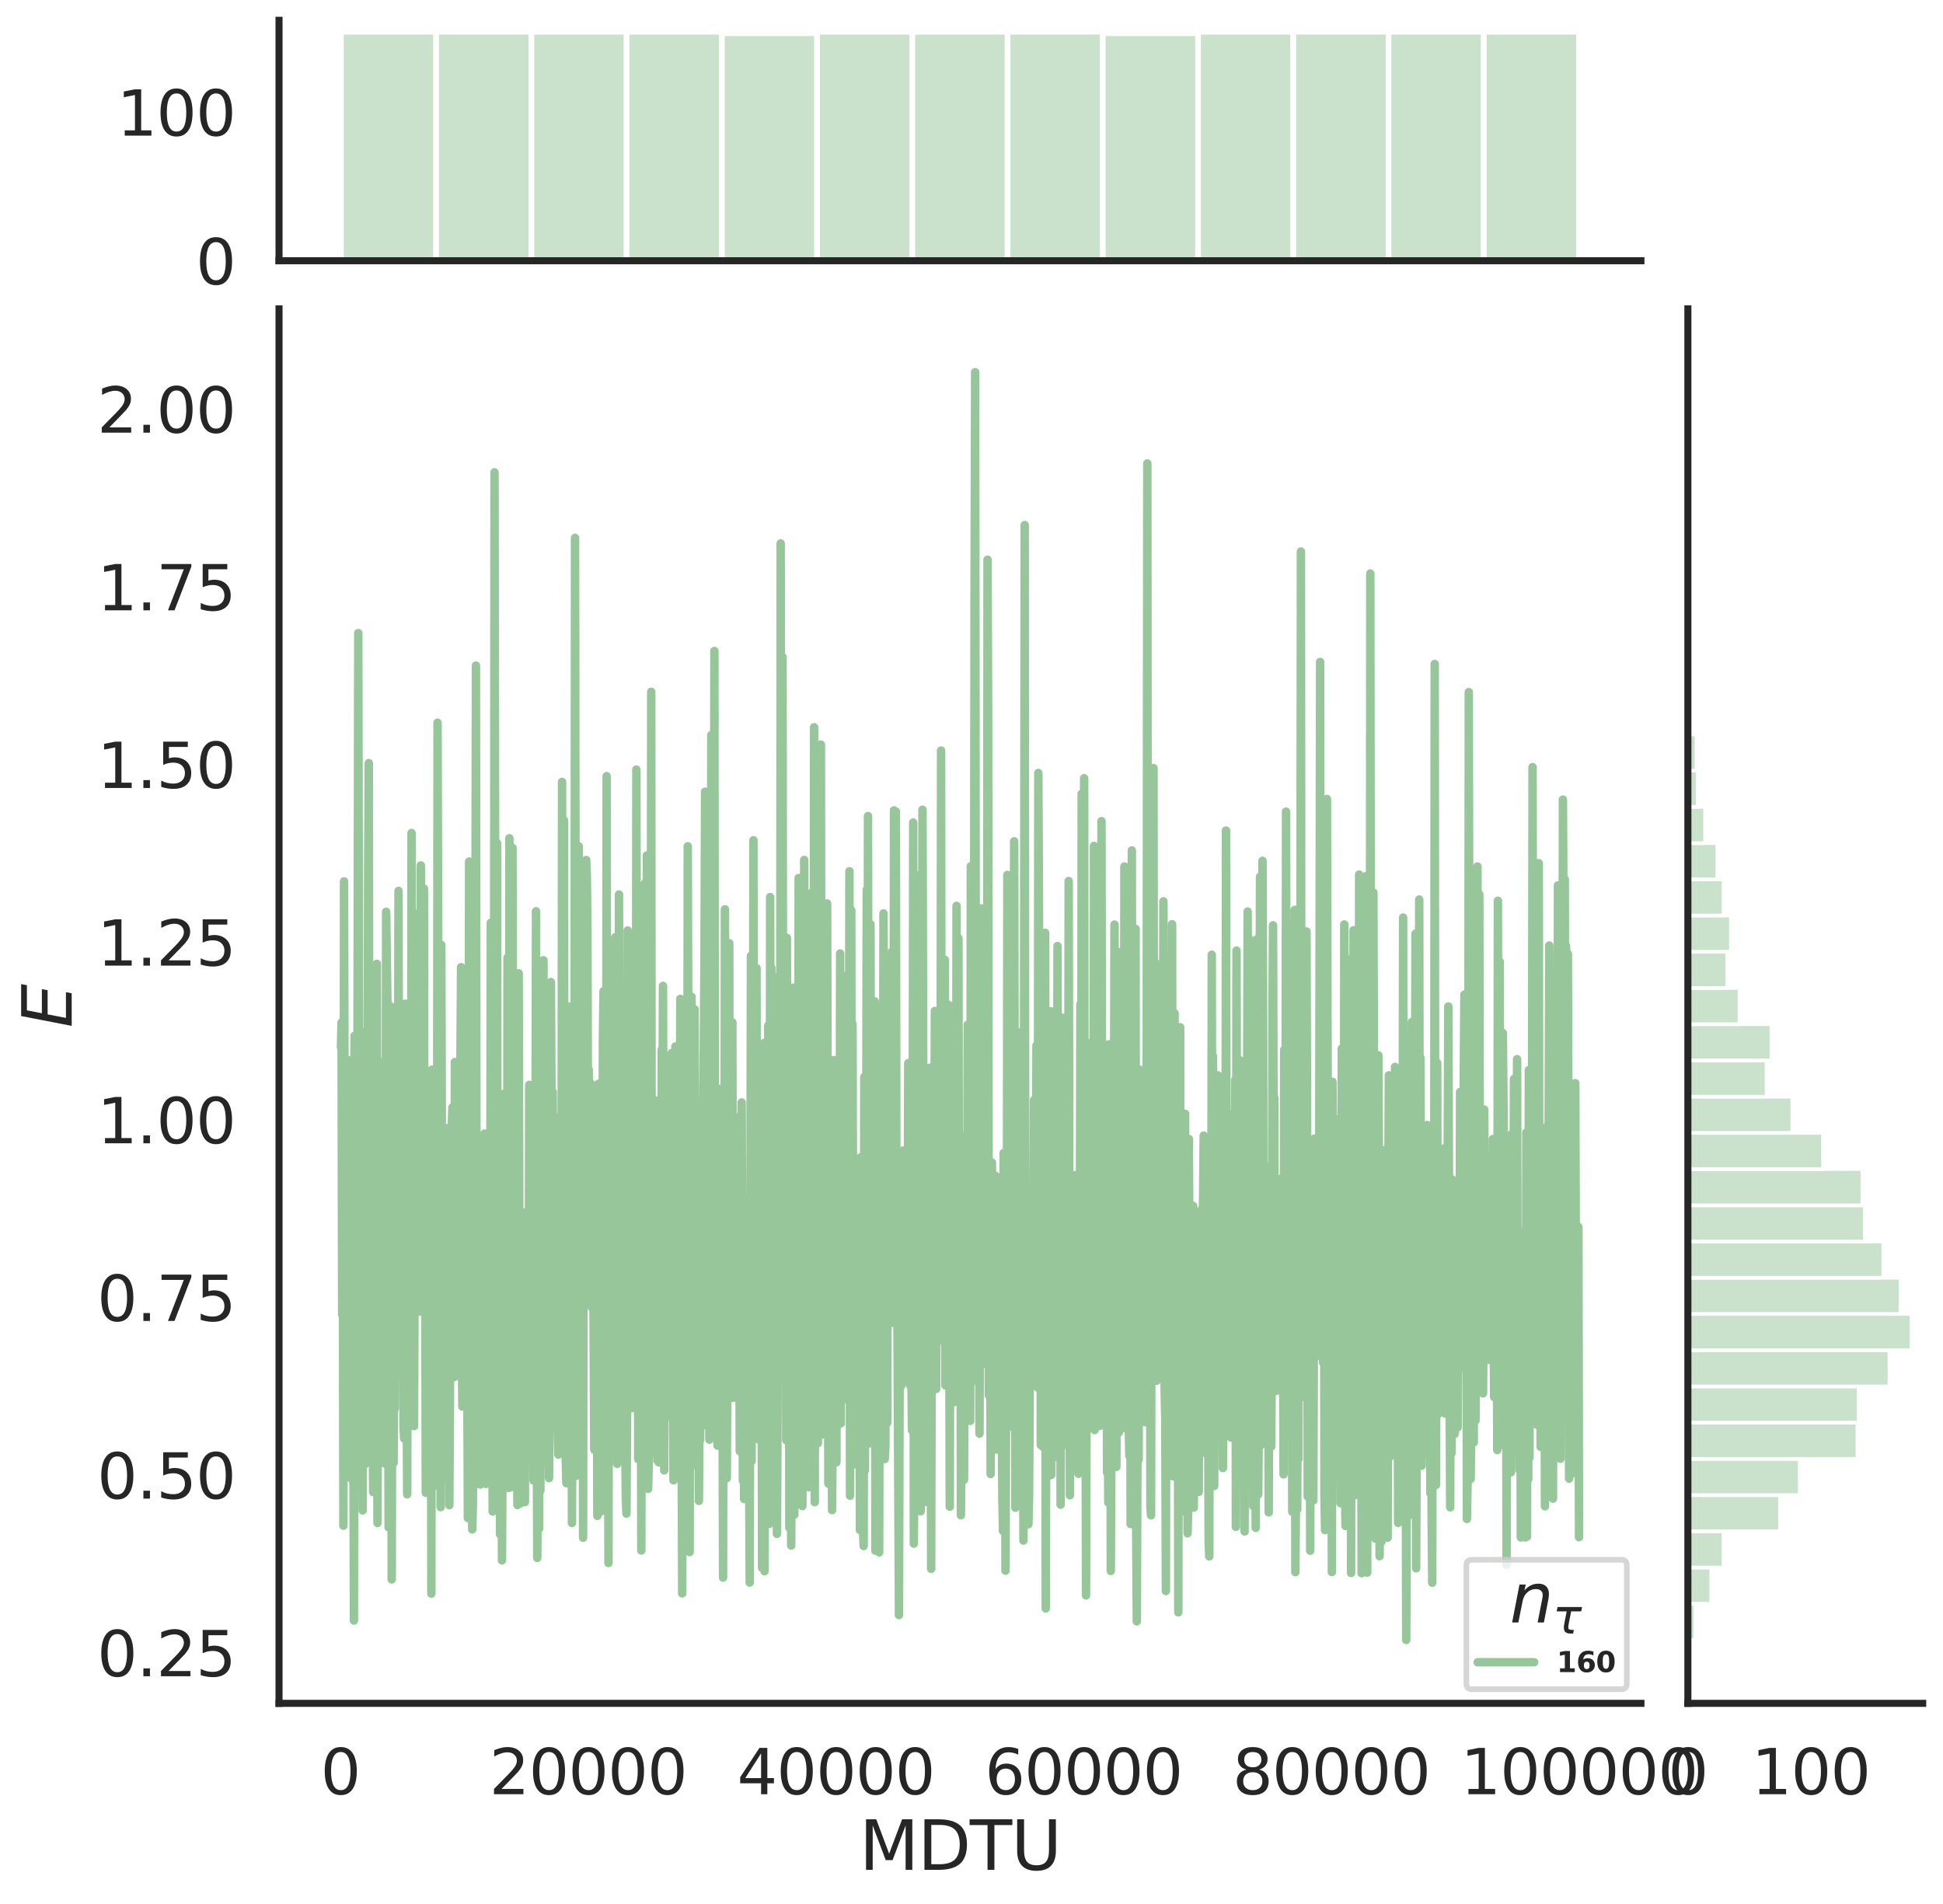 <?xml version="1.0" encoding="utf-8" standalone="no"?>
<!DOCTYPE svg PUBLIC "-//W3C//DTD SVG 1.1//EN"
  "http://www.w3.org/Graphics/SVG/1.1/DTD/svg11.dtd">
<svg height="675.079pt" version="1.1" viewBox="0 0 688.772 675.079" width="688.772pt" xmlns="http://www.w3.org/2000/svg" xmlns:xlink="http://www.w3.org/1999/xlink">
 <defs>
  <style type="text/css">*{stroke-linecap:butt;stroke-linejoin:round;}</style>
 </defs>
 <g id="figure_1">
  <g id="patch_1">
   <path d="M 0 675.079 
L 688.772 675.079 
L 688.772 0 
L 0 0 
z
" style="fill:#ffffff;"/>
  </g>
  <g id="axes_1">
   <g id="patch_2">
    <path d="M 98.912 603.86 
L 581.687 603.86 
L 581.687 109.485 
L 98.912 109.485 
z
" style="fill:none;"/>
   </g>
   <g id="matplotlib.axis_1">
    <g id="xtick_1">
     <g id="text_1">
      <!-- 0 -->
      <g style="fill:#262626;" transform="translate(113.638 636.077)scale(0.22 -0.22)">
       <defs>
        <path d="M 2034 4250 
Q 1547 4250 1301 3770 
Q 1056 3291 1056 2328 
Q 1056 1369 1301 889 
Q 1547 409 2034 409 
Q 2525 409 2770 889 
Q 3016 1369 3016 2328 
Q 3016 3291 2770 3770 
Q 2525 4250 2034 4250 
z
M 2034 4750 
Q 2819 4750 3233 4129 
Q 3647 3509 3647 2328 
Q 3647 1150 3233 529 
Q 2819 -91 2034 -91 
Q 1250 -91 836 529 
Q 422 1150 422 2328 
Q 422 3509 836 4129 
Q 1250 4750 2034 4750 
z
" id="DejaVuSans-30" transform="scale(0.016)"/>
       </defs>
       <use xlink:href="#DejaVuSans-30"/>
      </g>
     </g>
    </g>
    <g id="xtick_2">
     <g id="text_2">
      <!-- 20000 -->
      <g style="fill:#262626;" transform="translate(173.464 636.077)scale(0.22 -0.22)">
       <defs>
        <path d="M 1228 531 
L 3431 531 
L 3431 0 
L 469 0 
L 469 531 
Q 828 903 1448 1529 
Q 2069 2156 2228 2338 
Q 2531 2678 2651 2914 
Q 2772 3150 2772 3378 
Q 2772 3750 2511 3984 
Q 2250 4219 1831 4219 
Q 1534 4219 1204 4116 
Q 875 4013 500 3803 
L 500 4441 
Q 881 4594 1212 4672 
Q 1544 4750 1819 4750 
Q 2544 4750 2975 4387 
Q 3406 4025 3406 3419 
Q 3406 3131 3298 2873 
Q 3191 2616 2906 2266 
Q 2828 2175 2409 1742 
Q 1991 1309 1228 531 
z
" id="DejaVuSans-32" transform="scale(0.016)"/>
       </defs>
       <use xlink:href="#DejaVuSans-32"/>
       <use x="63.623" xlink:href="#DejaVuSans-30"/>
       <use x="127.246" xlink:href="#DejaVuSans-30"/>
       <use x="190.869" xlink:href="#DejaVuSans-30"/>
       <use x="254.492" xlink:href="#DejaVuSans-30"/>
      </g>
     </g>
    </g>
    <g id="xtick_3">
     <g id="text_3">
      <!-- 40000 -->
      <g style="fill:#262626;" transform="translate(261.285 636.077)scale(0.22 -0.22)">
       <defs>
        <path d="M 2419 4116 
L 825 1625 
L 2419 1625 
L 2419 4116 
z
M 2253 4666 
L 3047 4666 
L 3047 1625 
L 3713 1625 
L 3713 1100 
L 3047 1100 
L 3047 0 
L 2419 0 
L 2419 1100 
L 313 1100 
L 313 1709 
L 2253 4666 
z
" id="DejaVuSans-34" transform="scale(0.016)"/>
       </defs>
       <use xlink:href="#DejaVuSans-34"/>
       <use x="63.623" xlink:href="#DejaVuSans-30"/>
       <use x="127.246" xlink:href="#DejaVuSans-30"/>
       <use x="190.869" xlink:href="#DejaVuSans-30"/>
       <use x="254.492" xlink:href="#DejaVuSans-30"/>
      </g>
     </g>
    </g>
    <g id="xtick_4">
     <g id="text_4">
      <!-- 60000 -->
      <g style="fill:#262626;" transform="translate(349.107 636.077)scale(0.22 -0.22)">
       <defs>
        <path d="M 2113 2584 
Q 1688 2584 1439 2293 
Q 1191 2003 1191 1497 
Q 1191 994 1439 701 
Q 1688 409 2113 409 
Q 2538 409 2786 701 
Q 3034 994 3034 1497 
Q 3034 2003 2786 2293 
Q 2538 2584 2113 2584 
z
M 3366 4563 
L 3366 3988 
Q 3128 4100 2886 4159 
Q 2644 4219 2406 4219 
Q 1781 4219 1451 3797 
Q 1122 3375 1075 2522 
Q 1259 2794 1537 2939 
Q 1816 3084 2150 3084 
Q 2853 3084 3261 2657 
Q 3669 2231 3669 1497 
Q 3669 778 3244 343 
Q 2819 -91 2113 -91 
Q 1303 -91 875 529 
Q 447 1150 447 2328 
Q 447 3434 972 4092 
Q 1497 4750 2381 4750 
Q 2619 4750 2861 4703 
Q 3103 4656 3366 4563 
z
" id="DejaVuSans-36" transform="scale(0.016)"/>
       </defs>
       <use xlink:href="#DejaVuSans-36"/>
       <use x="63.623" xlink:href="#DejaVuSans-30"/>
       <use x="127.246" xlink:href="#DejaVuSans-30"/>
       <use x="190.869" xlink:href="#DejaVuSans-30"/>
       <use x="254.492" xlink:href="#DejaVuSans-30"/>
      </g>
     </g>
    </g>
    <g id="xtick_5">
     <g id="text_5">
      <!-- 80000 -->
      <g style="fill:#262626;" transform="translate(436.928 636.077)scale(0.22 -0.22)">
       <defs>
        <path d="M 2034 2216 
Q 1584 2216 1326 1975 
Q 1069 1734 1069 1313 
Q 1069 891 1326 650 
Q 1584 409 2034 409 
Q 2484 409 2743 651 
Q 3003 894 3003 1313 
Q 3003 1734 2745 1975 
Q 2488 2216 2034 2216 
z
M 1403 2484 
Q 997 2584 770 2862 
Q 544 3141 544 3541 
Q 544 4100 942 4425 
Q 1341 4750 2034 4750 
Q 2731 4750 3128 4425 
Q 3525 4100 3525 3541 
Q 3525 3141 3298 2862 
Q 3072 2584 2669 2484 
Q 3125 2378 3379 2068 
Q 3634 1759 3634 1313 
Q 3634 634 3220 271 
Q 2806 -91 2034 -91 
Q 1263 -91 848 271 
Q 434 634 434 1313 
Q 434 1759 690 2068 
Q 947 2378 1403 2484 
z
M 1172 3481 
Q 1172 3119 1398 2916 
Q 1625 2713 2034 2713 
Q 2441 2713 2670 2916 
Q 2900 3119 2900 3481 
Q 2900 3844 2670 4047 
Q 2441 4250 2034 4250 
Q 1625 4250 1398 4047 
Q 1172 3844 1172 3481 
z
" id="DejaVuSans-38" transform="scale(0.016)"/>
       </defs>
       <use xlink:href="#DejaVuSans-38"/>
       <use x="63.623" xlink:href="#DejaVuSans-30"/>
       <use x="127.246" xlink:href="#DejaVuSans-30"/>
       <use x="190.869" xlink:href="#DejaVuSans-30"/>
       <use x="254.492" xlink:href="#DejaVuSans-30"/>
      </g>
     </g>
    </g>
    <g id="xtick_6">
     <g id="text_6">
      <!-- 100000 -->
      <g style="fill:#262626;" transform="translate(517.75 636.077)scale(0.22 -0.22)">
       <defs>
        <path d="M 794 531 
L 1825 531 
L 1825 4091 
L 703 3866 
L 703 4441 
L 1819 4666 
L 2450 4666 
L 2450 531 
L 3481 531 
L 3481 0 
L 794 0 
L 794 531 
z
" id="DejaVuSans-31" transform="scale(0.016)"/>
       </defs>
       <use xlink:href="#DejaVuSans-31"/>
       <use x="63.623" xlink:href="#DejaVuSans-30"/>
       <use x="127.246" xlink:href="#DejaVuSans-30"/>
       <use x="190.869" xlink:href="#DejaVuSans-30"/>
       <use x="254.492" xlink:href="#DejaVuSans-30"/>
       <use x="318.115" xlink:href="#DejaVuSans-30"/>
      </g>
     </g>
    </g>
    <g id="text_7">
     <!-- MDTU -->
     <g style="fill:#262626;" transform="translate(304.594 662.888)scale(0.24 -0.24)">
      <defs>
       <path d="M 628 4666 
L 1569 4666 
L 2759 1491 
L 3956 4666 
L 4897 4666 
L 4897 0 
L 4281 0 
L 4281 4097 
L 3078 897 
L 2444 897 
L 1241 4097 
L 1241 0 
L 628 0 
L 628 4666 
z
" id="DejaVuSans-4d" transform="scale(0.016)"/>
       <path d="M 1259 4147 
L 1259 519 
L 2022 519 
Q 2988 519 3436 956 
Q 3884 1394 3884 2338 
Q 3884 3275 3436 3711 
Q 2988 4147 2022 4147 
L 1259 4147 
z
M 628 4666 
L 1925 4666 
Q 3281 4666 3915 4102 
Q 4550 3538 4550 2338 
Q 4550 1131 3912 565 
Q 3275 0 1925 0 
L 628 0 
L 628 4666 
z
" id="DejaVuSans-44" transform="scale(0.016)"/>
       <path d="M -19 4666 
L 3928 4666 
L 3928 4134 
L 2272 4134 
L 2272 0 
L 1638 0 
L 1638 4134 
L -19 4134 
L -19 4666 
z
" id="DejaVuSans-54" transform="scale(0.016)"/>
       <path d="M 556 4666 
L 1191 4666 
L 1191 1831 
Q 1191 1081 1462 751 
Q 1734 422 2344 422 
Q 2950 422 3222 751 
Q 3494 1081 3494 1831 
L 3494 4666 
L 4128 4666 
L 4128 1753 
Q 4128 841 3676 375 
Q 3225 -91 2344 -91 
Q 1459 -91 1007 375 
Q 556 841 556 1753 
L 556 4666 
z
" id="DejaVuSans-55" transform="scale(0.016)"/>
      </defs>
      <use xlink:href="#DejaVuSans-4d"/>
      <use x="86.279" xlink:href="#DejaVuSans-44"/>
      <use x="163.281" xlink:href="#DejaVuSans-54"/>
      <use x="224.365" xlink:href="#DejaVuSans-55"/>
     </g>
    </g>
   </g>
   <g id="matplotlib.axis_2">
    <g id="ytick_1">
     <g id="text_8">
      <!-- 0.25 -->
      <g style="fill:#262626;" transform="translate(34.428 594.26)scale(0.22 -0.22)">
       <defs>
        <path d="M 684 794 
L 1344 794 
L 1344 0 
L 684 0 
L 684 794 
z
" id="DejaVuSans-2e" transform="scale(0.016)"/>
        <path d="M 691 4666 
L 3169 4666 
L 3169 4134 
L 1269 4134 
L 1269 2991 
Q 1406 3038 1543 3061 
Q 1681 3084 1819 3084 
Q 2600 3084 3056 2656 
Q 3513 2228 3513 1497 
Q 3513 744 3044 326 
Q 2575 -91 1722 -91 
Q 1428 -91 1123 -41 
Q 819 9 494 109 
L 494 744 
Q 775 591 1075 516 
Q 1375 441 1709 441 
Q 2250 441 2565 725 
Q 2881 1009 2881 1497 
Q 2881 1984 2565 2268 
Q 2250 2553 1709 2553 
Q 1456 2553 1204 2497 
Q 953 2441 691 2322 
L 691 4666 
z
" id="DejaVuSans-35" transform="scale(0.016)"/>
       </defs>
       <use xlink:href="#DejaVuSans-30"/>
       <use x="63.623" xlink:href="#DejaVuSans-2e"/>
       <use x="95.41" xlink:href="#DejaVuSans-32"/>
       <use x="159.033" xlink:href="#DejaVuSans-35"/>
      </g>
     </g>
    </g>
    <g id="ytick_2">
     <g id="text_9">
      <!-- 0.50 -->
      <g style="fill:#262626;" transform="translate(34.428 531.278)scale(0.22 -0.22)">
       <use xlink:href="#DejaVuSans-30"/>
       <use x="63.623" xlink:href="#DejaVuSans-2e"/>
       <use x="95.41" xlink:href="#DejaVuSans-35"/>
       <use x="159.033" xlink:href="#DejaVuSans-30"/>
      </g>
     </g>
    </g>
    <g id="ytick_3">
     <g id="text_10">
      <!-- 0.75 -->
      <g style="fill:#262626;" transform="translate(34.428 468.297)scale(0.22 -0.22)">
       <defs>
        <path d="M 525 4666 
L 3525 4666 
L 3525 4397 
L 1831 0 
L 1172 0 
L 2766 4134 
L 525 4134 
L 525 4666 
z
" id="DejaVuSans-37" transform="scale(0.016)"/>
       </defs>
       <use xlink:href="#DejaVuSans-30"/>
       <use x="63.623" xlink:href="#DejaVuSans-2e"/>
       <use x="95.41" xlink:href="#DejaVuSans-37"/>
       <use x="159.033" xlink:href="#DejaVuSans-35"/>
      </g>
     </g>
    </g>
    <g id="ytick_4">
     <g id="text_11">
      <!-- 1.00 -->
      <g style="fill:#262626;" transform="translate(34.428 405.315)scale(0.22 -0.22)">
       <use xlink:href="#DejaVuSans-31"/>
       <use x="63.623" xlink:href="#DejaVuSans-2e"/>
       <use x="95.41" xlink:href="#DejaVuSans-30"/>
       <use x="159.033" xlink:href="#DejaVuSans-30"/>
      </g>
     </g>
    </g>
    <g id="ytick_5">
     <g id="text_12">
      <!-- 1.25 -->
      <g style="fill:#262626;" transform="translate(34.428 342.333)scale(0.22 -0.22)">
       <use xlink:href="#DejaVuSans-31"/>
       <use x="63.623" xlink:href="#DejaVuSans-2e"/>
       <use x="95.41" xlink:href="#DejaVuSans-32"/>
       <use x="159.033" xlink:href="#DejaVuSans-35"/>
      </g>
     </g>
    </g>
    <g id="ytick_6">
     <g id="text_13">
      <!-- 1.50 -->
      <g style="fill:#262626;" transform="translate(34.428 279.351)scale(0.22 -0.22)">
       <use xlink:href="#DejaVuSans-31"/>
       <use x="63.623" xlink:href="#DejaVuSans-2e"/>
       <use x="95.41" xlink:href="#DejaVuSans-35"/>
       <use x="159.033" xlink:href="#DejaVuSans-30"/>
      </g>
     </g>
    </g>
    <g id="ytick_7">
     <g id="text_14">
      <!-- 1.75 -->
      <g style="fill:#262626;" transform="translate(34.428 216.37)scale(0.22 -0.22)">
       <use xlink:href="#DejaVuSans-31"/>
       <use x="63.623" xlink:href="#DejaVuSans-2e"/>
       <use x="95.41" xlink:href="#DejaVuSans-37"/>
       <use x="159.033" xlink:href="#DejaVuSans-35"/>
      </g>
     </g>
    </g>
    <g id="ytick_8">
     <g id="text_15">
      <!-- 2.00 -->
      <g style="fill:#262626;" transform="translate(34.428 153.388)scale(0.22 -0.22)">
       <use xlink:href="#DejaVuSans-32"/>
       <use x="63.623" xlink:href="#DejaVuSans-2e"/>
       <use x="95.41" xlink:href="#DejaVuSans-30"/>
       <use x="159.033" xlink:href="#DejaVuSans-30"/>
      </g>
     </g>
    </g>
    <g id="text_16">
     <!-- $E$ -->
     <g style="fill:#262626;" transform="translate(25.436 364.352)rotate(-90)scale(0.24 -0.24)">
      <defs>
       <path d="M 1081 4666 
L 4031 4666 
L 3928 4134 
L 1606 4134 
L 1338 2753 
L 3566 2753 
L 3463 2222 
L 1234 2222 
L 909 531 
L 3284 531 
L 3181 0 
L 172 0 
L 1081 4666 
z
" id="DejaVuSans-Oblique-45" transform="scale(0.016)"/>
      </defs>
      <use transform="translate(0 0.094)" xlink:href="#DejaVuSans-Oblique-45"/>
     </g>
    </g>
   </g>
   <g id="line2d_1">
    <path clip-path="url(#pc6c5429fa5)" d="M 120.856 371.203 
L 121.076 362.498 
L 121.295 466.076 
L 121.515 425.994 
L 121.734 540.889 
L 121.954 312.457 
L 122.393 509.463 
L 122.613 456.139 
L 122.832 487.045 
L 123.052 451.198 
L 123.271 439.633 
L 123.491 450.793 
L 123.71 375.896 
L 123.93 497.786 
L 124.369 377.668 
L 124.589 524.272 
L 124.808 415.79 
L 125.028 424.832 
L 125.467 574.506 
L 125.686 367.236 
L 126.125 466.78 
L 126.345 384.952 
L 126.565 455.232 
L 127.004 224.431 
L 127.443 463.726 
L 127.662 385.591 
L 128.101 465.014 
L 128.321 402.928 
L 128.541 535.455 
L 129.199 365.771 
L 129.419 519.089 
L 129.638 426.608 
L 129.858 514.411 
L 130.077 403.466 
L 130.297 392.884 
L 130.517 308.182 
L 130.736 270.537 
L 130.956 434.875 
L 131.175 482.918 
L 131.395 472.541 
L 131.614 367.938 
L 131.834 469.201 
L 132.053 485.542 
L 132.273 528.945 
L 132.712 351.104 
L 132.932 453.687 
L 133.151 495.754 
L 133.371 453.512 
L 133.59 341.708 
L 133.81 539.905 
L 134.029 466.192 
L 134.249 514.372 
L 134.469 514.988 
L 134.688 432.592 
L 135.127 488.305 
L 135.347 508.654 
L 135.566 418.136 
L 135.786 383.641 
L 136.005 408.299 
L 136.225 376.205 
L 136.444 518.892 
L 136.664 468.844 
L 136.884 323.228 
L 137.323 354.249 
L 137.762 541.46 
L 137.981 368.315 
L 138.201 471.44 
L 138.42 356.681 
L 138.86 559.923 
L 139.079 454.208 
L 139.299 466.172 
L 139.518 518.551 
L 139.738 482.973 
L 139.957 499.36 
L 140.396 368.555 
L 140.616 442.48 
L 140.836 376.062 
L 141.055 421.621 
L 141.275 315.845 
L 141.494 463.343 
L 141.714 420.066 
L 141.933 471.305 
L 142.153 418.487 
L 142.372 453.288 
L 142.592 419.052 
L 142.812 360.752 
L 143.031 505.028 
L 143.251 509.964 
L 143.47 483.655 
L 143.69 355.831 
L 143.909 473.047 
L 144.129 491.491 
L 144.348 529.757 
L 144.568 415.467 
L 144.788 428.247 
L 145.007 495.319 
L 145.227 408.804 
L 145.446 409.596 
L 145.666 473.915 
L 145.885 295.314 
L 146.105 482.084 
L 146.324 323.375 
L 146.544 494.059 
L 146.763 505.583 
L 146.983 447.435 
L 147.203 457.19 
L 147.642 334.328 
L 147.861 406.986 
L 148.081 395.145 
L 148.3 442.59 
L 148.739 464.925 
L 149.179 306.813 
L 149.618 443.147 
L 149.837 327.384 
L 150.057 393.181 
L 150.276 314.999 
L 150.496 449.296 
L 150.715 436.887 
L 150.935 529.199 
L 151.374 434.035 
L 151.813 519.56 
L 152.033 415.806 
L 152.252 391.454 
L 152.472 442.887 
L 152.691 397.968 
L 152.911 564.961 
L 153.131 379.236 
L 153.35 481.2 
L 153.57 467.486 
L 153.789 526.849 
L 154.009 429.092 
L 154.228 479.748 
L 154.448 494.4 
L 154.667 396.155 
L 154.887 492.97 
L 155.107 256.202 
L 155.326 330.476 
L 155.546 474.965 
L 155.985 363.437 
L 156.204 534.303 
L 156.424 334.959 
L 156.863 483.364 
L 157.082 422.876 
L 157.302 420.957 
L 157.522 507.377 
L 157.741 457.796 
L 157.961 523.785 
L 158.18 459.174 
L 158.619 399.94 
L 158.839 475.032 
L 159.058 432.309 
L 159.278 533.595 
L 159.498 496.235 
L 159.717 413.116 
L 159.937 442.781 
L 160.156 399.414 
L 160.376 392.583 
L 160.595 430.17 
L 160.815 421.767 
L 161.034 488.19 
L 161.254 376.505 
L 161.693 475.225 
L 161.913 423.075 
L 162.132 485.686 
L 162.352 402.772 
L 162.571 380.1 
L 163.01 485.083 
L 163.23 375.146 
L 163.45 342.887 
L 163.669 472.348 
L 163.889 498.638 
L 164.108 369.602 
L 164.328 475.862 
L 164.547 487.045 
L 164.767 479.441 
L 164.986 485.688 
L 165.206 393.188 
L 165.426 491.099 
L 165.645 486.308 
L 165.865 538.145 
L 166.304 305.423 
L 166.743 473.62 
L 166.962 450.569 
L 167.182 407.132 
L 167.401 542.208 
L 167.621 533.713 
L 167.841 463.372 
L 168.06 507.648 
L 168.28 479.604 
L 168.719 235.963 
L 168.938 466.839 
L 169.158 429.743 
L 169.377 461.516 
L 169.597 474.098 
L 169.817 502.142 
L 170.036 467.653 
L 170.256 526.286 
L 170.475 428.508 
L 170.695 447.46 
L 170.914 454.675 
L 171.134 426.543 
L 171.353 486.079 
L 171.573 456.293 
L 171.793 401.855 
L 172.012 513.361 
L 172.232 526.074 
L 172.451 452.382 
L 172.671 502.836 
L 172.89 442.276 
L 173.11 447.22 
L 173.329 497.851 
L 173.549 457.726 
L 173.769 452.522 
L 173.988 327.128 
L 174.208 425.245 
L 174.427 459.339 
L 174.647 535.84 
L 174.866 485.672 
L 175.086 468.479 
L 175.305 167.457 
L 175.745 463.796 
L 175.964 465.079 
L 176.184 298.868 
L 176.403 480.966 
L 176.623 432.091 
L 176.842 517.902 
L 177.062 504.085 
L 177.281 543.953 
L 177.501 528.921 
L 177.72 420.784 
L 177.94 553.16 
L 178.379 473.447 
L 178.599 387.762 
L 178.818 509.572 
L 179.038 434.155 
L 179.696 509.364 
L 179.916 339.486 
L 180.136 510.021 
L 180.355 527.52 
L 180.575 297.188 
L 180.794 362.664 
L 181.014 344.735 
L 181.233 527.149 
L 181.453 467.448 
L 181.672 300.587 
L 181.892 407.123 
L 182.112 400.581 
L 182.331 444.929 
L 182.551 419.116 
L 182.77 527.342 
L 182.99 467.467 
L 183.429 533.566 
L 183.868 345.035 
L 184.088 434.082 
L 184.307 447.368 
L 184.527 532.941 
L 184.746 438.009 
L 184.966 465.512 
L 185.185 466.678 
L 185.624 525.435 
L 185.844 451.17 
L 186.063 532.515 
L 186.283 429.795 
L 186.503 449.315 
L 186.722 429.995 
L 186.942 429.603 
L 187.161 503.838 
L 187.381 495.735 
L 187.6 384.605 
L 187.82 435.606 
L 188.039 516.146 
L 188.259 407.382 
L 188.479 472.289 
L 188.698 447.196 
L 189.137 524.871 
L 189.357 390.417 
L 189.796 420.132 
L 190.015 323.07 
L 190.235 497.696 
L 190.455 552.308 
L 190.894 481.37 
L 191.113 541.886 
L 191.333 477.381 
L 191.552 528.423 
L 191.772 394.572 
L 191.991 507.784 
L 192.211 481.448 
L 192.431 480.201 
L 192.65 340.418 
L 192.87 493.944 
L 193.309 355.788 
L 193.528 473.856 
L 193.748 468.85 
L 193.967 474.761 
L 194.187 518.689 
L 194.407 494.265 
L 194.626 524.02 
L 194.846 501.139 
L 195.285 348.152 
L 195.504 390.331 
L 195.724 482.011 
L 195.943 387.103 
L 196.163 456.25 
L 196.382 445.736 
L 196.602 414.642 
L 196.822 412.981 
L 197.041 396.054 
L 197.261 476.31 
L 197.48 439.38 
L 197.7 500.056 
L 197.919 515.649 
L 198.139 457.137 
L 198.358 492.768 
L 198.798 441.726 
L 199.017 478.7 
L 199.237 277.205 
L 199.456 438.313 
L 199.895 290.748 
L 200.115 440.975 
L 200.334 448.414 
L 200.554 517.16 
L 200.774 525.816 
L 200.993 407.856 
L 201.213 465.477 
L 201.432 356.844 
L 201.652 445.514 
L 201.871 371.77 
L 202.091 374.919 
L 202.31 519.404 
L 202.53 421.326 
L 202.75 539.917 
L 203.189 394.303 
L 203.628 423.885 
L 203.847 190.676 
L 204.286 523.21 
L 204.726 487.696 
L 205.165 300.023 
L 205.384 466.814 
L 205.604 515.993 
L 205.823 501.61 
L 206.043 460.325 
L 206.262 352.52 
L 206.482 369.202 
L 206.701 545.145 
L 206.921 364.805 
L 207.141 400.255 
L 207.36 455.805 
L 207.58 332.699 
L 207.799 304.895 
L 208.019 310.172 
L 208.238 330.379 
L 208.458 413.4 
L 208.677 379.135 
L 209.117 418.973 
L 209.336 383.954 
L 209.775 463.499 
L 210.214 428 
L 210.653 513.931 
L 211.093 415.375 
L 211.312 504.781 
L 211.532 428.908 
L 211.751 537.389 
L 212.19 384.201 
L 212.41 535.391 
L 212.629 475.593 
L 212.849 523.528 
L 213.069 535.799 
L 213.288 433.816 
L 213.508 449.565 
L 213.727 367.648 
L 213.947 351.388 
L 214.166 374.761 
L 214.386 474.189 
L 214.605 492.504 
L 214.825 465.697 
L 215.045 275.151 
L 215.264 469.263 
L 215.484 481.189 
L 215.703 554.108 
L 215.923 400.715 
L 216.142 474.94 
L 216.362 470.109 
L 216.581 488.958 
L 216.801 430.243 
L 217.02 464.881 
L 217.24 472.389 
L 217.46 455.899 
L 217.679 372.066 
L 217.899 411.527 
L 218.118 332.286 
L 218.557 411.024 
L 218.777 518.952 
L 218.996 369.541 
L 219.216 398.18 
L 219.436 317.099 
L 219.655 495.769 
L 219.875 461.671 
L 220.314 515.126 
L 220.533 476.637 
L 220.753 482.254 
L 220.972 504.978 
L 221.192 452.017 
L 221.412 425.927 
L 221.631 510.774 
L 221.851 530.947 
L 222.07 536.599 
L 222.29 501.238 
L 222.509 329.864 
L 222.729 486.594 
L 223.168 462.143 
L 223.388 466.406 
L 223.607 421.615 
L 223.827 404.756 
L 224.046 499.203 
L 224.266 443.871 
L 224.485 480.926 
L 224.705 413.874 
L 224.924 461.517 
L 225.144 454.996 
L 225.364 470.498 
L 225.583 272.824 
L 225.803 394.559 
L 226.022 372.98 
L 226.242 517.273 
L 226.461 358.64 
L 226.681 509.684 
L 226.9 406.653 
L 227.12 447.267 
L 227.339 549.663 
L 227.559 439.493 
L 227.779 473.581 
L 227.998 465.675 
L 228.218 483.238 
L 228.437 464.808 
L 228.657 313.11 
L 228.876 523.276 
L 229.315 303.254 
L 229.755 527.815 
L 229.974 518.951 
L 230.194 443.502 
L 230.633 452.049 
L 230.852 245.238 
L 231.072 515.062 
L 231.291 439.697 
L 231.511 407.65 
L 231.731 459.044 
L 231.95 419.311 
L 232.17 483.305 
L 232.389 390.165 
L 232.609 512.181 
L 232.828 407.475 
L 233.048 517.718 
L 233.267 419.958 
L 233.487 518.378 
L 233.926 415.204 
L 234.146 504.572 
L 234.365 454.634 
L 234.585 372.078 
L 234.804 401.974 
L 235.024 349.507 
L 235.463 521.268 
L 235.683 456.453 
L 235.902 429.626 
L 236.122 496.742 
L 236.341 459.909 
L 236.561 490.524 
L 236.78 392.876 
L 237 502.049 
L 237.219 464.813 
L 237.439 471.117 
L 237.658 437.679 
L 237.878 458.11 
L 238.098 373.325 
L 238.537 475.804 
L 238.756 524.796 
L 238.976 513.068 
L 239.195 513.305 
L 239.415 370.981 
L 239.634 475.035 
L 239.854 423.771 
L 240.074 512.808 
L 240.513 429.377 
L 240.732 430.446 
L 240.952 418.519 
L 241.171 354.12 
L 241.391 507.775 
L 241.61 502.549 
L 241.83 564.869 
L 242.05 457.243 
L 242.269 448.344 
L 242.489 431.941 
L 242.708 539.617 
L 242.928 384.375 
L 243.367 408.977 
L 243.586 452.603 
L 243.806 300.034 
L 244.026 375.842 
L 244.245 381.998 
L 244.465 550.228 
L 244.684 430.069 
L 244.904 458.161 
L 245.123 353.369 
L 245.343 488.599 
L 245.562 372.761 
L 245.782 405.918 
L 246.002 477.203 
L 246.221 357.818 
L 246.441 415.189 
L 246.66 419.023 
L 246.88 478.849 
L 247.099 456.556 
L 247.319 519.995 
L 247.538 492.676 
L 247.758 532.095 
L 247.977 498.062 
L 248.197 510.509 
L 248.417 396.868 
L 248.636 430.443 
L 248.856 505.569 
L 249.075 426.337 
L 249.734 340.029 
L 249.953 280.677 
L 250.173 415.902 
L 250.393 463.298 
L 250.612 367.552 
L 250.832 469.041 
L 251.051 386.448 
L 251.271 493.601 
L 251.49 510.366 
L 251.71 352.305 
L 251.929 441.674 
L 252.149 260.577 
L 252.369 447.332 
L 252.588 433.304 
L 252.808 442.901 
L 253.027 361.815 
L 253.247 230.787 
L 253.466 508.946 
L 253.686 485.392 
L 253.905 476.539 
L 254.125 396.85 
L 254.345 512.493 
L 254.564 385.882 
L 254.784 450.937 
L 255.003 472.39 
L 255.223 505.137 
L 255.442 425.816 
L 255.662 502.95 
L 255.881 406.667 
L 256.321 559.267 
L 256.54 417.618 
L 256.76 513.997 
L 256.979 322.367 
L 257.199 456.652 
L 257.418 441.148 
L 257.638 524.03 
L 258.077 424.035 
L 258.296 441.231 
L 258.516 334.397 
L 258.736 489.235 
L 259.175 467.889 
L 259.614 362.434 
L 259.833 495.549 
L 260.053 395.53 
L 260.272 493.464 
L 260.492 399.041 
L 260.712 461.55 
L 260.931 488.91 
L 261.151 459.794 
L 261.37 415.399 
L 261.59 481.775 
L 261.809 444.594 
L 262.029 463.252 
L 262.248 514.49 
L 262.468 417.184 
L 262.688 446.875 
L 262.907 390.825 
L 263.346 524.913 
L 263.566 425.541 
L 263.785 531.422 
L 264.005 461.29 
L 264.224 434.161 
L 264.444 510.111 
L 264.664 449.541 
L 264.883 478.301 
L 265.103 446.597 
L 265.322 500.146 
L 265.542 512.766 
L 265.761 561.055 
L 266.2 338.888 
L 266.42 518.002 
L 266.64 465.194 
L 266.859 451.815 
L 267.079 297.888 
L 267.298 440.649 
L 267.518 370.213 
L 267.737 476.027 
L 267.957 485.866 
L 268.176 343.228 
L 268.396 507.513 
L 268.615 414.121 
L 268.835 510.251 
L 269.274 379.253 
L 269.494 415.443 
L 269.713 482.817 
L 269.933 460.574 
L 270.152 555.822 
L 270.372 437.29 
L 270.591 519.095 
L 270.811 369.79 
L 271.031 557.025 
L 271.25 417.764 
L 271.47 403.263 
L 271.689 494.219 
L 271.909 514.465 
L 272.128 399.996 
L 272.348 363.548 
L 272.787 540.202 
L 273.007 318.052 
L 273.226 447.691 
L 273.446 343.163 
L 273.665 477.74 
L 273.885 383.843 
L 274.104 519.455 
L 274.324 397.393 
L 274.763 485.521 
L 274.983 415.199 
L 275.422 543.772 
L 275.641 497.898 
L 275.861 378.932 
L 276.08 419.5 
L 276.3 345.78 
L 276.519 488.271 
L 276.739 192.641 
L 276.959 390.479 
L 277.178 423.548 
L 277.398 232.9 
L 277.617 413.104 
L 277.837 478.363 
L 278.276 427.354 
L 278.495 408.449 
L 278.715 510.596 
L 278.934 332.476 
L 279.154 466.895 
L 279.593 353.169 
L 279.813 541.621 
L 280.032 417.632 
L 280.471 547.92 
L 280.691 490.175 
L 281.13 350.161 
L 281.569 537.017 
L 281.789 419.059 
L 282.008 420.284 
L 282.228 472.455 
L 282.447 397.009 
L 282.667 479.569 
L 282.886 502.754 
L 283.106 311.287 
L 283.326 335.632 
L 283.545 474.144 
L 283.765 343.838 
L 283.984 432.527 
L 284.204 451.476 
L 284.423 533.941 
L 284.643 484.536 
L 284.862 487.577 
L 285.082 304.861 
L 285.302 366.723 
L 285.521 484.733 
L 285.741 453.637 
L 286.18 498.841 
L 286.399 489.93 
L 286.619 527.217 
L 286.838 389.893 
L 287.058 361.694 
L 287.278 503.25 
L 287.497 515.98 
L 287.717 316.515 
L 287.936 444.762 
L 288.156 419.236 
L 288.375 454.298 
L 288.595 257.826 
L 288.814 532.543 
L 289.034 379.828 
L 289.473 478.392 
L 289.693 392.002 
L 289.912 511.646 
L 290.132 435.79 
L 290.351 462.619 
L 290.79 403.191 
L 291.01 263.984 
L 291.229 459.717 
L 291.449 508.552 
L 291.669 448.715 
L 291.888 464.368 
L 292.108 385.705 
L 292.327 488.329 
L 292.766 433.24 
L 292.986 463.952 
L 293.205 320.282 
L 293.645 525.965 
L 293.864 455.375 
L 294.084 448.32 
L 294.303 508.413 
L 294.523 510.614 
L 294.742 494.215 
L 294.962 535.359 
L 295.401 474.239 
L 295.621 375.821 
L 295.84 448.83 
L 296.279 402.022 
L 296.499 518.376 
L 296.718 432.699 
L 297.157 472.354 
L 297.597 489.019 
L 297.816 338.018 
L 298.036 504.608 
L 298.255 415.908 
L 298.475 484.721 
L 298.914 345.932 
L 299.133 496.092 
L 299.353 384.635 
L 299.572 459.868 
L 299.792 464.626 
L 300.012 484.992 
L 300.231 430.309 
L 300.451 403.515 
L 300.89 454.337 
L 301.109 308.858 
L 301.329 530.252 
L 301.548 460.051 
L 301.768 322.687 
L 301.988 495.965 
L 302.207 363.002 
L 302.427 447.013 
L 302.646 443.175 
L 302.866 519.095 
L 303.085 513.008 
L 303.305 484.436 
L 303.524 513.351 
L 303.744 455.436 
L 303.964 472.584 
L 304.183 467.023 
L 304.403 496.493 
L 304.622 474.732 
L 304.842 542.413 
L 305.061 410.316 
L 305.281 452.377 
L 305.72 464.931 
L 305.94 542.923 
L 306.159 548.086 
L 306.379 381.814 
L 306.598 521.247 
L 306.818 444.115 
L 307.037 420.28 
L 307.257 315.454 
L 307.476 426.808 
L 307.696 289.309 
L 307.915 458.398 
L 308.135 511.701 
L 308.355 479.921 
L 308.574 327.666 
L 308.794 445.538 
L 309.013 423.726 
L 309.233 487.195 
L 309.452 393.989 
L 309.672 469.185 
L 310.111 355.001 
L 310.331 549.728 
L 310.55 491.219 
L 310.77 371.723 
L 310.989 502.573 
L 311.428 486.589 
L 311.648 550.337 
L 311.867 452.812 
L 312.087 455.268 
L 312.307 432.984 
L 312.526 470.349 
L 312.746 471.361 
L 312.965 440.238 
L 313.185 323.832 
L 313.404 375.699 
L 313.624 517.257 
L 313.843 513.283 
L 314.063 477.022 
L 314.283 347.999 
L 314.502 504.393 
L 314.722 409.715 
L 314.941 449.933 
L 315.161 437.031 
L 315.38 440.092 
L 315.6 422.575 
L 315.819 456.859 
L 316.259 337.322 
L 316.478 373.997 
L 316.698 469.01 
L 316.917 287.285 
L 317.137 468.465 
L 317.576 287.703 
L 317.795 451.13 
L 318.015 446.2 
L 318.674 572.556 
L 319.113 416.072 
L 319.552 491.188 
L 319.771 478.575 
L 319.991 490.137 
L 320.21 407.881 
L 320.65 422.796 
L 320.869 435.795 
L 321.089 462.966 
L 321.308 432.15 
L 321.528 435.084 
L 321.747 452.952 
L 321.967 376.897 
L 322.186 445.436 
L 322.626 491.097 
L 322.845 489.246 
L 323.065 484.783 
L 323.284 507.073 
L 323.504 435.099 
L 323.723 291.61 
L 323.943 547.228 
L 324.382 444.003 
L 324.602 508.98 
L 324.821 477.712 
L 325.041 477.91 
L 325.26 436.16 
L 325.48 497.18 
L 325.699 310.352 
L 325.919 399.971 
L 326.138 327.181 
L 326.358 535.775 
L 326.578 471.842 
L 326.797 484.811 
L 327.017 287.046 
L 327.456 448.386 
L 327.675 493.071 
L 327.895 434.083 
L 328.114 532.447 
L 328.334 496.615 
L 328.553 413.892 
L 329.212 510.934 
L 329.432 463.568 
L 329.651 378.525 
L 330.09 556.158 
L 330.31 453.517 
L 330.529 492.549 
L 330.749 398.103 
L 330.969 470.346 
L 331.408 358.417 
L 331.627 385.046 
L 331.847 492.417 
L 332.066 447.574 
L 332.286 426.293 
L 332.505 370.589 
L 332.725 448.528 
L 332.945 470.857 
L 333.164 439.395 
L 333.384 424.999 
L 333.603 266.088 
L 333.823 475.16 
L 334.042 435.994 
L 334.262 417.57 
L 334.481 436.158 
L 334.921 340.272 
L 335.14 491.138 
L 335.579 425.418 
L 335.799 480.922 
L 336.018 357.899 
L 336.238 356.19 
L 336.677 534.142 
L 336.897 410.467 
L 337.116 416.846 
L 337.336 408.755 
L 337.555 465.907 
L 337.994 497.169 
L 338.433 461.125 
L 338.653 415.487 
L 338.872 442.855 
L 339.092 321.127 
L 339.312 449.837 
L 339.751 332.588 
L 339.97 460.557 
L 340.19 451.996 
L 340.409 405.575 
L 340.629 537.183 
L 341.068 484.836 
L 341.288 406.559 
L 341.507 495.194 
L 341.727 524.612 
L 342.385 402.243 
L 342.605 454.487 
L 342.824 477.421 
L 343.044 363.289 
L 343.264 368.582 
L 343.483 444.627 
L 343.703 405.484 
L 343.922 503.721 
L 344.142 307.1 
L 344.361 341.568 
L 344.581 459.832 
L 344.8 363.949 
L 345.02 488.602 
L 345.24 388.191 
L 345.459 215.74 
L 345.679 131.956 
L 345.898 368.879 
L 346.118 458.229 
L 346.337 482.184 
L 346.557 457.133 
L 346.776 490.085 
L 346.996 448.334 
L 347.216 508.222 
L 347.435 447.122 
L 347.655 322.014 
L 347.874 438.63 
L 348.094 447.311 
L 348.313 442.303 
L 348.533 406.951 
L 348.752 483.39 
L 348.972 383.53 
L 349.191 433.205 
L 349.411 451.829 
L 349.631 407.959 
L 349.85 480.771 
L 350.07 198.415 
L 350.289 256.764 
L 350.509 494.625 
L 350.728 444.037 
L 350.948 422.459 
L 351.167 522.55 
L 351.387 441.849 
L 351.607 412.12 
L 352.046 463.369 
L 352.265 433.085 
L 352.485 499.496 
L 352.704 443.251 
L 352.924 416.842 
L 353.143 513.874 
L 353.363 503.009 
L 353.583 507.137 
L 353.802 422.389 
L 354.022 468.316 
L 354.241 463.63 
L 354.461 429.835 
L 354.68 480.539 
L 354.9 434.621 
L 355.119 504.401 
L 355.339 532.004 
L 355.559 542.739 
L 355.778 408.765 
L 355.998 495.271 
L 356.217 429.359 
L 356.437 556.816 
L 356.656 493.847 
L 356.876 490.489 
L 357.095 310.164 
L 357.315 474.88 
L 357.535 445.03 
L 357.974 457.483 
L 358.193 432.831 
L 358.413 488.625 
L 358.632 461.329 
L 358.852 505.881 
L 359.071 380.727 
L 359.291 461.222 
L 359.51 298.251 
L 359.95 534.514 
L 360.389 387.2 
L 360.608 443.943 
L 360.828 440.49 
L 361.267 504.66 
L 361.486 399.93 
L 361.706 394.991 
L 361.926 438.698 
L 362.145 365.77 
L 362.365 418.757 
L 362.584 439.484 
L 362.804 546.158 
L 363.243 186.14 
L 363.462 500.2 
L 363.682 502.922 
L 363.902 496.597 
L 364.121 540.409 
L 364.341 450.655 
L 364.56 540.36 
L 364.78 531.501 
L 364.999 498.206 
L 365.219 443.137 
L 365.438 490.773 
L 365.658 442.029 
L 365.878 466.997 
L 366.097 464.249 
L 366.317 445.344 
L 366.536 390.021 
L 366.975 455.374 
L 367.195 440.933 
L 367.414 370.666 
L 367.634 394.29 
L 367.854 491.888 
L 368.073 274.016 
L 368.293 316.934 
L 368.512 441.032 
L 368.732 374.699 
L 368.951 512.275 
L 369.171 463.064 
L 369.39 499.487 
L 369.61 512.831 
L 369.829 448.834 
L 370.049 433.743 
L 370.269 470.003 
L 370.488 330.704 
L 370.708 570.207 
L 371.147 401.785 
L 371.366 501.619 
L 371.586 486.202 
L 371.805 523.16 
L 372.025 493.589 
L 372.464 358.496 
L 372.684 522.828 
L 372.903 430.421 
L 373.123 418.736 
L 373.342 451.788 
L 373.562 516.63 
L 373.781 428.786 
L 374.001 465.228 
L 374.221 481.658 
L 374.44 423.119 
L 374.66 449.132 
L 374.879 335.386 
L 375.099 468.921 
L 375.318 362.335 
L 375.538 511.197 
L 375.757 406.908 
L 375.977 533.438 
L 376.416 360.753 
L 376.636 482.961 
L 376.855 512.434 
L 377.075 408.222 
L 377.294 499.828 
L 377.514 460.895 
L 377.733 474.437 
L 377.953 496.998 
L 378.173 478.569 
L 378.392 413.118 
L 378.612 482.629 
L 378.831 312.346 
L 379.27 530.083 
L 379.49 453.157 
L 379.709 418.914 
L 379.929 516.423 
L 380.148 438.583 
L 380.368 491.935 
L 380.588 481.112 
L 380.807 490.2 
L 381.027 436.114 
L 381.246 416.63 
L 381.685 521.175 
L 381.905 425.004 
L 382.344 522.48 
L 382.564 505.174 
L 382.783 447.47 
L 383.003 356.038 
L 383.222 490.898 
L 383.442 281.436 
L 383.881 506.845 
L 384.1 436.789 
L 384.32 275.906 
L 384.54 474.306 
L 384.759 456.998 
L 384.979 565.591 
L 385.418 400.341 
L 385.637 373.538 
L 385.857 453.276 
L 386.076 409.983 
L 386.296 470.89 
L 386.516 494.186 
L 386.735 462.291 
L 386.955 376.35 
L 387.174 369.303 
L 387.394 470.878 
L 387.613 487.079 
L 387.833 299.883 
L 388.052 506.96 
L 388.272 455.652 
L 388.492 453.411 
L 388.711 458.212 
L 388.931 446.239 
L 389.15 490.427 
L 389.589 445.014 
L 389.809 505.52 
L 390.028 430.254 
L 390.248 424.592 
L 390.467 291.11 
L 390.687 451.654 
L 390.907 452.6 
L 391.126 410.981 
L 391.346 412.613 
L 391.565 501.145 
L 391.785 479.738 
L 392.004 478.145 
L 392.224 415.397 
L 392.443 522.02 
L 392.663 485.145 
L 392.883 532.674 
L 393.102 370.226 
L 393.322 464.327 
L 393.541 428.559 
L 393.761 556.912 
L 394.2 463.268 
L 394.419 443.778 
L 394.639 506.463 
L 395.078 327.766 
L 395.517 507.877 
L 395.737 520.018 
L 395.956 460.602 
L 396.176 356.094 
L 396.395 337.52 
L 396.615 507.813 
L 396.835 453.748 
L 397.054 445.784 
L 397.274 370.78 
L 397.493 396.909 
L 397.713 506.351 
L 397.932 361.568 
L 398.152 459.621 
L 398.371 470.703 
L 398.591 307.196 
L 398.811 498.106 
L 399.03 352.381 
L 399.25 485.702 
L 399.469 412.594 
L 399.689 438.187 
L 399.908 419.391 
L 400.128 505.839 
L 400.347 516.13 
L 400.567 396.799 
L 400.786 540.277 
L 401.006 504.543 
L 401.226 301.508 
L 401.445 513.243 
L 401.665 466.164 
L 401.884 531.05 
L 402.104 421.021 
L 402.323 385.813 
L 402.543 329.277 
L 402.762 541.441 
L 402.982 574.797 
L 403.202 516.891 
L 403.421 394.828 
L 403.641 517.46 
L 403.86 379.141 
L 404.08 430.828 
L 404.299 390.666 
L 404.519 475.17 
L 404.958 416.541 
L 405.397 486.79 
L 405.617 466.697 
L 406.056 504.187 
L 406.495 370.867 
L 406.714 164.291 
L 406.934 449.208 
L 407.154 457.284 
L 407.373 460.672 
L 407.593 391.689 
L 407.812 534.263 
L 408.032 537.207 
L 408.251 418.504 
L 408.471 417.98 
L 408.69 488.11 
L 408.91 272.295 
L 409.13 465.621 
L 409.349 479.9 
L 409.569 341.363 
L 410.008 489.486 
L 410.227 485.457 
L 410.447 403.322 
L 410.666 488.159 
L 410.886 418.963 
L 411.105 483.294 
L 411.325 444.032 
L 411.545 477.199 
L 411.764 405.08 
L 411.984 447.639 
L 412.203 406.741 
L 412.423 319.532 
L 412.862 492.354 
L 413.081 503.569 
L 413.301 564.039 
L 413.521 419.936 
L 413.74 456.374 
L 413.96 468.393 
L 414.179 451.12 
L 414.399 368.414 
L 414.618 390.184 
L 414.838 442.216 
L 415.057 399.302 
L 415.277 493.033 
L 415.497 327.65 
L 415.716 515.069 
L 415.936 523.41 
L 416.375 359.224 
L 416.594 510.624 
L 417.033 466.542 
L 417.253 510.022 
L 417.473 432.594 
L 417.692 571.587 
L 417.912 454.798 
L 418.131 480.352 
L 418.351 364.178 
L 418.57 532.105 
L 418.79 508.915 
L 419.009 527.423 
L 419.229 412.772 
L 419.449 426.289 
L 419.668 449.564 
L 420.107 394.877 
L 420.327 536.086 
L 420.546 522.631 
L 420.766 473.416 
L 420.985 543.589 
L 421.205 534.292 
L 421.424 403.777 
L 421.644 443.603 
L 421.864 443.82 
L 422.083 525.617 
L 422.303 520.197 
L 422.522 478.448 
L 422.742 532.013 
L 422.961 427.494 
L 423.181 534.465 
L 423.4 473.763 
L 423.62 502.171 
L 423.84 455.963 
L 424.059 433.211 
L 424.498 473.528 
L 424.718 448.77 
L 424.937 528.867 
L 425.157 459.394 
L 425.376 471.841 
L 425.596 465.688 
L 425.816 428.97 
L 426.035 469.964 
L 426.694 402.586 
L 427.133 433.664 
L 427.572 509.906 
L 427.792 515.531 
L 428.011 470.717 
L 428.231 485.501 
L 428.45 546.328 
L 428.67 551.747 
L 428.889 438.162 
L 429.109 509.665 
L 429.328 512.077 
L 429.548 338.457 
L 429.767 463.617 
L 429.987 374.41 
L 430.207 487.814 
L 430.426 526.787 
L 430.646 419.302 
L 430.865 432.281 
L 431.085 402.246 
L 431.304 468.018 
L 431.524 460.889 
L 431.743 381.217 
L 431.963 420.11 
L 432.183 506.709 
L 432.402 501.131 
L 432.622 462.093 
L 432.841 483.608 
L 433.061 396.065 
L 433.5 520.443 
L 434.159 448.007 
L 434.378 496.555 
L 434.598 294.45 
L 434.817 441.367 
L 435.037 493.085 
L 435.256 426.296 
L 435.476 465.016 
L 435.695 394.977 
L 435.915 427.017 
L 436.135 492.056 
L 436.354 509.608 
L 436.574 506.268 
L 436.793 412.786 
L 437.013 489.821 
L 437.232 460.881 
L 437.452 404.689 
L 437.671 436.091 
L 437.891 382.748 
L 438.111 541.264 
L 438.33 337.002 
L 438.55 475.64 
L 438.769 433.941 
L 438.989 417.201 
L 439.208 523.166 
L 439.428 375.822 
L 439.647 399.52 
L 439.867 455.953 
L 440.086 420.581 
L 440.306 441.156 
L 440.526 428.845 
L 440.745 472.571 
L 440.965 458.781 
L 441.184 542.925 
L 441.404 480.281 
L 441.623 464.811 
L 441.843 469.831 
L 442.282 323.156 
L 442.502 454.011 
L 442.721 451.419 
L 442.941 332.967 
L 443.16 501.534 
L 443.38 501.649 
L 443.599 481.102 
L 444.038 357.371 
L 444.258 533.927 
L 444.478 503.219 
L 444.697 373.256 
L 445.136 541.646 
L 445.356 393.928 
L 445.575 332.969 
L 445.795 521.111 
L 446.014 529.797 
L 446.234 506.377 
L 446.454 373.596 
L 446.673 310.817 
L 446.893 512.363 
L 447.112 401.071 
L 447.332 379.875 
L 447.551 305.164 
L 447.771 363.825 
L 447.99 501.181 
L 448.21 445.304 
L 448.43 491.533 
L 448.649 505.277 
L 448.869 490.285 
L 449.088 432.705 
L 449.308 413.687 
L 449.527 437.942 
L 449.747 536.165 
L 449.966 456.794 
L 450.186 505.595 
L 450.405 479.569 
L 450.625 512.808 
L 450.845 479.348 
L 451.064 364.158 
L 451.284 328.04 
L 451.503 411.019 
L 451.723 389.219 
L 451.942 472.279 
L 452.162 478.781 
L 452.381 493.095 
L 452.601 438.595 
L 452.821 471.822 
L 453.04 424.075 
L 453.26 419.539 
L 453.479 492.508 
L 453.699 466.07 
L 453.918 424.968 
L 454.138 458.776 
L 454.357 449.756 
L 454.577 417.514 
L 455.016 522.685 
L 455.236 372.189 
L 455.455 430.32 
L 455.675 426.172 
L 455.894 287.743 
L 456.114 451.722 
L 456.333 396.993 
L 456.553 411.23 
L 456.773 495.44 
L 457.212 346.546 
L 457.431 446.11 
L 457.651 438.176 
L 457.87 411.636 
L 458.09 535.916 
L 458.529 476.794 
L 458.749 492.316 
L 458.968 322.575 
L 459.188 557.346 
L 459.627 502.221 
L 459.846 535.106 
L 460.066 462.839 
L 460.285 517.164 
L 460.505 398.005 
L 460.724 364.837 
L 460.944 382.268 
L 461.164 195.514 
L 461.383 489.412 
L 461.603 495.211 
L 461.822 415.614 
L 462.042 481.794 
L 462.261 433.146 
L 462.481 477.063 
L 462.7 467.462 
L 462.92 480.177 
L 463.14 330.216 
L 463.359 403.122 
L 463.579 530.556 
L 463.798 480.277 
L 464.018 490.047 
L 464.237 455.376 
L 464.457 549.757 
L 464.676 425.743 
L 464.896 445.862 
L 465.116 447.317 
L 465.335 439.12 
L 465.555 531.918 
L 465.994 403.643 
L 466.213 465.505 
L 466.433 470.008 
L 466.652 435.917 
L 466.872 454.719 
L 467.092 420.981 
L 467.531 474.222 
L 467.97 234.66 
L 468.189 425.495 
L 468.409 443.926 
L 468.628 481.331 
L 468.848 471.032 
L 469.068 483.151 
L 469.287 379.712 
L 469.507 529.714 
L 469.726 542.437 
L 469.946 333.479 
L 470.165 428.225 
L 470.385 283.244 
L 470.824 458.185 
L 471.043 387.662 
L 471.263 520.635 
L 471.483 420.757 
L 471.702 521.869 
L 471.922 476.573 
L 472.141 557.322 
L 472.361 383.533 
L 473.019 474.011 
L 473.239 440.028 
L 473.459 475.767 
L 473.678 461.897 
L 473.898 396.828 
L 474.117 479.979 
L 474.337 471.303 
L 474.776 412.134 
L 474.995 454.943 
L 475.215 532.907 
L 475.435 482.222 
L 475.654 371.715 
L 476.313 508.847 
L 476.532 327.732 
L 476.752 521.484 
L 476.971 540.983 
L 477.191 475.417 
L 477.411 499.759 
L 477.85 403.005 
L 478.069 501.391 
L 478.289 474.217 
L 478.508 469.828 
L 478.728 345.746 
L 478.947 557.639 
L 479.167 339.719 
L 479.606 515.073 
L 479.826 329.785 
L 480.045 490.566 
L 480.265 411.069 
L 480.484 372.586 
L 480.704 529.996 
L 480.923 423.446 
L 481.143 524.385 
L 481.362 474.169 
L 481.582 455.347 
L 481.802 310.039 
L 482.241 468.839 
L 482.46 443.187 
L 482.68 557.73 
L 482.899 444.144 
L 483.119 455.076 
L 483.338 451.85 
L 483.558 493.362 
L 483.997 477.418 
L 484.217 310.612 
L 484.436 516.414 
L 484.656 557.523 
L 484.875 425.975 
L 485.095 520.903 
L 485.314 539.877 
L 485.534 508.447 
L 485.754 203.313 
L 485.973 386.574 
L 486.193 406.169 
L 486.412 523.984 
L 486.632 493.481 
L 486.851 316.389 
L 487.071 391.431 
L 487.29 406.446 
L 487.51 545.424 
L 487.73 396.391 
L 487.949 391.955 
L 488.169 537.151 
L 488.388 427.026 
L 488.608 374.111 
L 488.827 413.634 
L 489.047 551.685 
L 489.266 496.384 
L 489.486 495.247 
L 489.706 546.578 
L 489.925 407.735 
L 490.803 506.725 
L 491.023 431.342 
L 491.242 468.977 
L 491.462 413.281 
L 491.681 514.553 
L 491.901 545.125 
L 492.121 423.631 
L 492.34 381.224 
L 492.56 420.386 
L 492.779 516.399 
L 492.999 446.363 
L 493.218 488.008 
L 493.438 393.044 
L 493.657 423.862 
L 493.877 506.912 
L 494.097 461.275 
L 494.316 458.564 
L 494.536 378.229 
L 494.755 487.012 
L 494.975 471.615 
L 495.194 467.985 
L 495.414 469.055 
L 495.633 539.878 
L 495.853 497.189 
L 496.073 521.181 
L 496.292 423.953 
L 496.512 440.335 
L 496.731 423.281 
L 496.951 494.433 
L 497.17 445.012 
L 497.39 325.282 
L 497.609 499.022 
L 497.829 419.733 
L 498.049 522.898 
L 498.268 483.453 
L 498.488 581.388 
L 498.707 510.573 
L 498.927 481.155 
L 499.146 535.853 
L 499.366 537.284 
L 499.585 502.563 
L 499.805 505.796 
L 500.025 431.531 
L 500.244 493.043 
L 500.464 362.334 
L 500.683 397.762 
L 500.903 366.122 
L 501.342 494.267 
L 501.781 331.01 
L 502 555.979 
L 502.44 456.226 
L 502.659 481.423 
L 503.098 318.897 
L 503.318 464.4 
L 503.537 375.005 
L 503.976 519.616 
L 504.196 426.475 
L 504.416 485.677 
L 504.635 503.664 
L 504.855 461.542 
L 505.074 504.087 
L 505.294 476.787 
L 505.513 477.978 
L 505.733 468.854 
L 505.952 398.842 
L 506.172 423.019 
L 506.611 515.773 
L 506.831 438.854 
L 507.05 529.428 
L 507.27 410.458 
L 507.489 536.334 
L 507.709 561.087 
L 507.928 416.144 
L 508.368 498.81 
L 508.587 235.4 
L 508.807 484.839 
L 509.026 526.471 
L 509.465 376.805 
L 509.685 478.663 
L 509.904 501.206 
L 510.344 450.561 
L 510.563 427.102 
L 510.783 464.086 
L 511.002 475.208 
L 511.222 420.017 
L 511.441 499.865 
L 511.661 494.738 
L 511.88 407.15 
L 512.1 430.121 
L 512.319 501.144 
L 512.759 422.299 
L 512.978 461.787 
L 513.417 356.815 
L 513.856 484.155 
L 514.076 534.38 
L 514.295 454.177 
L 514.515 515.226 
L 514.735 418.108 
L 515.174 507.185 
L 515.393 478.892 
L 515.613 508.392 
L 515.832 475.572 
L 516.271 452.199 
L 516.491 492.087 
L 516.711 506.063 
L 517.15 428.276 
L 517.369 460.744 
L 517.589 387.125 
L 518.028 481.067 
L 518.247 484.855 
L 518.467 445.959 
L 518.687 471.14 
L 518.906 378.982 
L 519.126 352.603 
L 519.345 448.372 
L 519.784 410.426 
L 520.004 538.492 
L 520.223 526.309 
L 520.443 478.288 
L 520.663 245.36 
L 521.102 475.568 
L 521.321 524.354 
L 521.541 507.359 
L 521.76 376.026 
L 521.98 499.065 
L 522.199 404.575 
L 522.419 511.323 
L 522.638 384.019 
L 522.858 403.756 
L 523.078 503.525 
L 523.297 391.367 
L 523.517 488.319 
L 523.736 307.185 
L 523.956 410.456 
L 524.175 453.951 
L 524.395 317.036 
L 524.614 448.377 
L 524.834 485.805 
L 525.054 400.197 
L 525.273 442.415 
L 525.493 432.752 
L 525.712 493.956 
L 525.932 469.17 
L 526.151 393.36 
L 526.371 480.652 
L 526.59 472.443 
L 526.81 427.194 
L 527.03 481.722 
L 527.469 421.534 
L 527.688 416.363 
L 527.908 473.775 
L 528.127 482.113 
L 528.347 454.36 
L 528.566 476.776 
L 529.006 450.88 
L 529.225 403.803 
L 529.445 466.558 
L 529.664 495.301 
L 529.884 433.766 
L 530.103 468.251 
L 530.323 469.136 
L 530.542 442.696 
L 530.762 514.049 
L 530.982 319.348 
L 531.201 446.003 
L 531.421 472.429 
L 531.64 340.906 
L 531.86 510.582 
L 532.079 512.24 
L 532.299 440.674 
L 532.518 475.379 
L 532.738 366.219 
L 533.177 413.086 
L 533.616 503.205 
L 533.836 428.757 
L 534.055 554.726 
L 534.275 483.702 
L 534.494 459.243 
L 534.714 502.277 
L 534.933 418.913 
L 535.153 461.943 
L 535.373 437.863 
L 535.592 521.966 
L 535.812 402.136 
L 536.031 509.743 
L 536.251 426.106 
L 536.47 462.415 
L 536.69 382.499 
L 536.909 479.548 
L 537.129 511.756 
L 537.349 453.094 
L 537.568 510.015 
L 537.788 375.491 
L 538.007 488.734 
L 538.227 436.158 
L 538.446 497.634 
L 538.666 521.192 
L 538.885 437.955 
L 539.105 545.065 
L 539.325 443.537 
L 539.544 457.067 
L 539.764 496.77 
L 539.983 466.934 
L 540.422 495.81 
L 540.642 545.047 
L 540.861 503.053 
L 541.081 401.46 
L 541.301 544.786 
L 541.52 435.126 
L 541.74 524.357 
L 541.959 379.375 
L 542.179 516.748 
L 542.398 383.36 
L 542.618 391.079 
L 542.837 471.354 
L 543.057 413.659 
L 543.276 271.937 
L 543.496 425.775 
L 543.716 478.331 
L 543.935 386.819 
L 544.155 499.116 
L 544.374 380.133 
L 544.813 505.086 
L 545.033 354.562 
L 545.252 460.93 
L 545.472 305.985 
L 545.692 440.627 
L 545.911 440.325 
L 546.131 512.937 
L 546.35 497.43 
L 546.57 429.146 
L 546.789 482.371 
L 547.009 429.173 
L 547.228 461.655 
L 547.448 399.935 
L 547.668 534.006 
L 547.887 432.487 
L 548.326 468.162 
L 548.546 429.512 
L 548.765 460.513 
L 549.204 335.203 
L 549.644 525.855 
L 549.863 410.416 
L 550.083 383.936 
L 550.302 438.11 
L 550.522 531.27 
L 550.741 345.317 
L 550.961 477.025 
L 551.18 491.437 
L 551.4 397.502 
L 551.619 476.503 
L 551.839 498.272 
L 552.059 469.465 
L 552.278 313.901 
L 552.498 514.272 
L 552.717 362.969 
L 552.937 473.167 
L 553.156 517.151 
L 553.376 427.614 
L 553.595 495.101 
L 553.815 462.292 
L 554.035 283.471 
L 554.254 327.788 
L 554.474 401.388 
L 554.693 311.759 
L 554.913 440.51 
L 555.132 335.354 
L 555.352 352.964 
L 555.571 440.593 
L 555.791 338.137 
L 556.011 408.094 
L 556.23 524.177 
L 556.669 434.247 
L 556.889 494.608 
L 557.108 522.504 
L 557.328 395.749 
L 557.547 508.01 
L 557.767 485.569 
L 558.206 388.741 
L 558.426 384.001 
L 558.645 465.793 
L 558.865 473.096 
L 559.084 440.124 
L 559.304 460.765 
L 559.523 434.957 
L 559.743 544.943 
L 559.743 544.943 
" style="fill:none;stroke:#96c69a;stroke-linecap:round;stroke-width:3;"/>
   </g>
   <g id="line2d_2"/>
   <g id="patch_3">
    <path d="M 98.912 603.86 
L 98.912 109.485 
" style="fill:none;stroke:#262626;stroke-linecap:square;stroke-linejoin:miter;stroke-width:2.5;"/>
   </g>
   <g id="patch_4">
    <path d="M 98.912 603.86 
L 581.687 603.86 
" style="fill:none;stroke:#262626;stroke-linecap:square;stroke-linejoin:miter;stroke-width:2.5;"/>
   </g>
   <g id="legend_1">
    <g id="patch_5">
     <path d="M 521.814 598.86 
L 574.687 598.86 
Q 576.687 598.86 576.687 596.86 
L 576.687 554.954 
Q 576.687 552.954 574.687 552.954 
L 521.814 552.954 
Q 519.814 552.954 519.814 554.954 
L 519.814 596.86 
Q 519.814 598.86 521.814 598.86 
z
" style="fill:#ffffff;opacity:0.8;stroke:#cccccc;stroke-linejoin:miter;stroke-width:2;"/>
    </g>
    <g id="text_17">
     <!-- $n_\tau$ -->
     <g style="fill:#262626;" transform="translate(535.171 575.191)scale(0.24 -0.24)">
      <defs>
       <path d="M 3566 2113 
L 3156 0 
L 2578 0 
L 2988 2091 
Q 3016 2238 3031 2350 
Q 3047 2463 3047 2528 
Q 3047 2791 2881 2937 
Q 2716 3084 2419 3084 
Q 1956 3084 1622 2776 
Q 1288 2469 1184 1941 
L 800 0 
L 225 0 
L 903 3500 
L 1478 3500 
L 1363 2950 
Q 1603 3253 1940 3418 
Q 2278 3584 2650 3584 
Q 3113 3584 3367 3334 
Q 3622 3084 3622 2631 
Q 3622 2519 3608 2391 
Q 3594 2263 3566 2113 
z
" id="DejaVuSans-Oblique-6e" transform="scale(0.016)"/>
       <path d="M 2103 638 
Q 2188 488 2525 488 
L 2800 488 
L 2706 0 
L 2363 0 
Q 1800 0 1600 300 
Q 1403 606 1534 1269 
L 1856 2925 
L 541 2925 
L 653 3500 
L 3881 3500 
L 3769 2925 
L 2444 2925 
L 2113 1234 
Q 2025 781 2103 638 
z
" id="DejaVuSans-Oblique-3c4" transform="scale(0.016)"/>
      </defs>
      <use xlink:href="#DejaVuSans-Oblique-6e"/>
      <use transform="translate(63.379 -16.406)scale(0.7)" xlink:href="#DejaVuSans-Oblique-3c4"/>
     </g>
    </g>
    <g id="line2d_3">
     <path d="M 523.814 589.28 
L 543.814 589.28 
" style="fill:none;stroke:#96c69a;stroke-linecap:round;stroke-width:3;"/>
    </g>
    <g id="line2d_4"/>
    <g id="text_18">
     <!-- 160 -->
     <g style="fill:#262626;" transform="translate(551.814 592.78)scale(0.1 -0.1)">
      <defs>
       <path d="M 750 831 
L 1813 831 
L 1813 3847 
L 722 3622 
L 722 4441 
L 1806 4666 
L 2950 4666 
L 2950 831 
L 4013 831 
L 4013 0 
L 750 0 
L 750 831 
z
" id="DejaVuSans-Bold-31" transform="scale(0.016)"/>
       <path d="M 2316 2303 
Q 2000 2303 1842 2098 
Q 1684 1894 1684 1484 
Q 1684 1075 1842 870 
Q 2000 666 2316 666 
Q 2634 666 2792 870 
Q 2950 1075 2950 1484 
Q 2950 1894 2792 2098 
Q 2634 2303 2316 2303 
z
M 3803 4544 
L 3803 3681 
Q 3506 3822 3243 3889 
Q 2981 3956 2731 3956 
Q 2194 3956 1894 3657 
Q 1594 3359 1544 2772 
Q 1750 2925 1990 3001 
Q 2231 3078 2516 3078 
Q 3231 3078 3670 2659 
Q 4109 2241 4109 1563 
Q 4109 813 3618 361 
Q 3128 -91 2303 -91 
Q 1394 -91 895 523 
Q 397 1138 397 2266 
Q 397 3422 980 4083 
Q 1563 4744 2578 4744 
Q 2900 4744 3203 4694 
Q 3506 4644 3803 4544 
z
" id="DejaVuSans-Bold-36" transform="scale(0.016)"/>
       <path d="M 2944 2338 
Q 2944 3213 2780 3570 
Q 2616 3928 2228 3928 
Q 1841 3928 1675 3570 
Q 1509 3213 1509 2338 
Q 1509 1453 1675 1090 
Q 1841 728 2228 728 
Q 2613 728 2778 1090 
Q 2944 1453 2944 2338 
z
M 4147 2328 
Q 4147 1169 3647 539 
Q 3147 -91 2228 -91 
Q 1306 -91 806 539 
Q 306 1169 306 2328 
Q 306 3491 806 4120 
Q 1306 4750 2228 4750 
Q 3147 4750 3647 4120 
Q 4147 3491 4147 2328 
z
" id="DejaVuSans-Bold-30" transform="scale(0.016)"/>
      </defs>
      <use xlink:href="#DejaVuSans-Bold-31"/>
      <use x="69.58" xlink:href="#DejaVuSans-Bold-36"/>
      <use x="139.16" xlink:href="#DejaVuSans-Bold-30"/>
     </g>
    </g>
   </g>
  </g>
  <g id="axes_2">
   <g id="patch_6">
    <path d="M 98.912 92.437 
L 581.687 92.437 
L 581.687 7.2 
L 98.912 7.2 
z
" style="fill:none;"/>
   </g>
   <g id="matplotlib.axis_3">
    <g id="xtick_7"/>
    <g id="xtick_8"/>
    <g id="xtick_9"/>
    <g id="xtick_10"/>
    <g id="xtick_11"/>
    <g id="xtick_12"/>
   </g>
   <g id="matplotlib.axis_4">
    <g id="ytick_9">
     <g id="text_19">
      <!-- 0 -->
      <g style="fill:#262626;" transform="translate(69.414 100.795)scale(0.22 -0.22)">
       <use xlink:href="#DejaVuSans-30"/>
      </g>
     </g>
    </g>
    <g id="ytick_10">
     <g id="text_20">
      <!-- 100 -->
      <g style="fill:#262626;" transform="translate(41.419 48.082)scale(0.22 -0.22)">
       <use xlink:href="#DejaVuSans-31"/>
       <use x="63.623" xlink:href="#DejaVuSans-30"/>
       <use x="127.246" xlink:href="#DejaVuSans-30"/>
      </g>
     </g>
    </g>
   </g>
   <g id="patch_7">
    <path clip-path="url(#pa25651a216)" d="M 120.856 92.437 
L 154.617 92.437 
L 154.617 11.259 
L 120.856 11.259 
z
" style="fill:#96c69a;fill-opacity:0.5;stroke:#ffffff;stroke-linejoin:miter;stroke-width:2;"/>
   </g>
   <g id="patch_8">
    <path clip-path="url(#pa25651a216)" d="M 154.617 92.437 
L 188.377 92.437 
L 188.377 11.259 
L 154.617 11.259 
z
" style="fill:#96c69a;fill-opacity:0.5;stroke:#ffffff;stroke-linejoin:miter;stroke-width:2;"/>
   </g>
   <g id="patch_9">
    <path clip-path="url(#pa25651a216)" d="M 188.377 92.437 
L 222.138 92.437 
L 222.138 11.259 
L 188.377 11.259 
z
" style="fill:#96c69a;fill-opacity:0.5;stroke:#ffffff;stroke-linejoin:miter;stroke-width:2;"/>
   </g>
   <g id="patch_10">
    <path clip-path="url(#pa25651a216)" d="M 222.138 92.437 
L 255.898 92.437 
L 255.898 11.259 
L 222.138 11.259 
z
" style="fill:#96c69a;fill-opacity:0.5;stroke:#ffffff;stroke-linejoin:miter;stroke-width:2;"/>
   </g>
   <g id="patch_11">
    <path clip-path="url(#pa25651a216)" d="M 255.898 92.437 
L 289.659 92.437 
L 289.659 11.786 
L 255.898 11.786 
z
" style="fill:#96c69a;fill-opacity:0.5;stroke:#ffffff;stroke-linejoin:miter;stroke-width:2;"/>
   </g>
   <g id="patch_12">
    <path clip-path="url(#pa25651a216)" d="M 289.659 92.437 
L 323.419 92.437 
L 323.419 11.259 
L 289.659 11.259 
z
" style="fill:#96c69a;fill-opacity:0.5;stroke:#ffffff;stroke-linejoin:miter;stroke-width:2;"/>
   </g>
   <g id="patch_13">
    <path clip-path="url(#pa25651a216)" d="M 323.419 92.437 
L 357.18 92.437 
L 357.18 11.259 
L 323.419 11.259 
z
" style="fill:#96c69a;fill-opacity:0.5;stroke:#ffffff;stroke-linejoin:miter;stroke-width:2;"/>
   </g>
   <g id="patch_14">
    <path clip-path="url(#pa25651a216)" d="M 357.18 92.437 
L 390.94 92.437 
L 390.94 11.259 
L 357.18 11.259 
z
" style="fill:#96c69a;fill-opacity:0.5;stroke:#ffffff;stroke-linejoin:miter;stroke-width:2;"/>
   </g>
   <g id="patch_15">
    <path clip-path="url(#pa25651a216)" d="M 390.94 92.437 
L 424.701 92.437 
L 424.701 11.786 
L 390.94 11.786 
z
" style="fill:#96c69a;fill-opacity:0.5;stroke:#ffffff;stroke-linejoin:miter;stroke-width:2;"/>
   </g>
   <g id="patch_16">
    <path clip-path="url(#pa25651a216)" d="M 424.701 92.437 
L 458.461 92.437 
L 458.461 11.259 
L 424.701 11.259 
z
" style="fill:#96c69a;fill-opacity:0.5;stroke:#ffffff;stroke-linejoin:miter;stroke-width:2;"/>
   </g>
   <g id="patch_17">
    <path clip-path="url(#pa25651a216)" d="M 458.461 92.437 
L 492.222 92.437 
L 492.222 11.259 
L 458.461 11.259 
z
" style="fill:#96c69a;fill-opacity:0.5;stroke:#ffffff;stroke-linejoin:miter;stroke-width:2;"/>
   </g>
   <g id="patch_18">
    <path clip-path="url(#pa25651a216)" d="M 492.222 92.437 
L 525.982 92.437 
L 525.982 11.259 
L 492.222 11.259 
z
" style="fill:#96c69a;fill-opacity:0.5;stroke:#ffffff;stroke-linejoin:miter;stroke-width:2;"/>
   </g>
   <g id="patch_19">
    <path clip-path="url(#pa25651a216)" d="M 525.982 92.437 
L 559.743 92.437 
L 559.743 11.259 
L 525.982 11.259 
z
" style="fill:#96c69a;fill-opacity:0.5;stroke:#ffffff;stroke-linejoin:miter;stroke-width:2;"/>
   </g>
   <g id="patch_20">
    <path d="M 98.912 92.437 
L 98.912 7.2 
" style="fill:none;stroke:#262626;stroke-linecap:square;stroke-linejoin:miter;stroke-width:2.5;"/>
   </g>
   <g id="patch_21">
    <path d="M 98.912 92.437 
L 581.687 92.437 
" style="fill:none;stroke:#262626;stroke-linecap:square;stroke-linejoin:miter;stroke-width:2.5;"/>
   </g>
  </g>
  <g id="axes_3">
   <g id="patch_22">
    <path d="M 598.335 603.86 
L 681.572 603.86 
L 681.572 109.485 
L 598.335 109.485 
z
" style="fill:none;"/>
   </g>
   <g id="matplotlib.axis_5">
    <g id="xtick_13">
     <g id="text_21">
      <!-- 0 -->
      <g style="fill:#262626;" transform="translate(591.336 636.077)scale(0.22 -0.22)">
       <use xlink:href="#DejaVuSans-30"/>
      </g>
     </g>
    </g>
    <g id="xtick_14">
     <g id="text_22">
      <!-- 100 -->
      <g style="fill:#262626;" transform="translate(620.895 636.077)scale(0.22 -0.22)">
       <use xlink:href="#DejaVuSans-31"/>
       <use x="63.623" xlink:href="#DejaVuSans-30"/>
       <use x="127.246" xlink:href="#DejaVuSans-30"/>
      </g>
     </g>
    </g>
   </g>
   <g id="matplotlib.axis_6">
    <g id="ytick_11"/>
    <g id="ytick_12"/>
    <g id="ytick_13"/>
    <g id="ytick_14"/>
    <g id="ytick_15"/>
    <g id="ytick_16"/>
    <g id="ytick_17"/>
    <g id="ytick_18"/>
   </g>
   <g id="patch_23">
    <path clip-path="url(#p81a052a90c)" d="M 598.335 581.388 
L 600.948 581.388 
L 600.948 568.547 
L 598.335 568.547 
z
" style="fill:#96c69a;fill-opacity:0.5;stroke:#ffffff;stroke-linejoin:miter;stroke-width:1.284;"/>
   </g>
   <g id="patch_24">
    <path clip-path="url(#p81a052a90c)" d="M 598.335 568.547 
L 606.611 568.547 
L 606.611 555.707 
L 598.335 555.707 
z
" style="fill:#96c69a;fill-opacity:0.5;stroke:#ffffff;stroke-linejoin:miter;stroke-width:1.284;"/>
   </g>
   <g id="patch_25">
    <path clip-path="url(#p81a052a90c)" d="M 598.335 555.707 
L 610.966 555.707 
L 610.966 542.866 
L 598.335 542.866 
z
" style="fill:#96c69a;fill-opacity:0.5;stroke:#ffffff;stroke-linejoin:miter;stroke-width:1.284;"/>
   </g>
   <g id="patch_26">
    <path clip-path="url(#p81a052a90c)" d="M 598.335 542.866 
L 631.002 542.866 
L 631.002 530.025 
L 598.335 530.025 
z
" style="fill:#96c69a;fill-opacity:0.5;stroke:#ffffff;stroke-linejoin:miter;stroke-width:1.284;"/>
   </g>
   <g id="patch_27">
    <path clip-path="url(#p81a052a90c)" d="M 598.335 530.025 
L 637.971 530.025 
L 637.971 517.184 
L 598.335 517.184 
z
" style="fill:#96c69a;fill-opacity:0.5;stroke:#ffffff;stroke-linejoin:miter;stroke-width:1.284;"/>
   </g>
   <g id="patch_28">
    <path clip-path="url(#p81a052a90c)" d="M 598.335 517.184 
L 658.443 517.184 
L 658.443 504.343 
L 598.335 504.343 
z
" style="fill:#96c69a;fill-opacity:0.5;stroke:#ffffff;stroke-linejoin:miter;stroke-width:1.284;"/>
   </g>
   <g id="patch_29">
    <path clip-path="url(#p81a052a90c)" d="M 598.335 504.343 
L 658.879 504.343 
L 658.879 491.502 
L 598.335 491.502 
z
" style="fill:#96c69a;fill-opacity:0.5;stroke:#ffffff;stroke-linejoin:miter;stroke-width:1.284;"/>
   </g>
   <g id="patch_30">
    <path clip-path="url(#p81a052a90c)" d="M 598.335 491.502 
L 669.768 491.502 
L 669.768 478.661 
L 598.335 478.661 
z
" style="fill:#96c69a;fill-opacity:0.5;stroke:#ffffff;stroke-linejoin:miter;stroke-width:1.284;"/>
   </g>
   <g id="patch_31">
    <path clip-path="url(#p81a052a90c)" d="M 598.335 478.661 
L 677.608 478.661 
L 677.608 465.82 
L 598.335 465.82 
z
" style="fill:#96c69a;fill-opacity:0.5;stroke:#ffffff;stroke-linejoin:miter;stroke-width:1.284;"/>
   </g>
   <g id="patch_32">
    <path clip-path="url(#p81a052a90c)" d="M 598.335 465.82 
L 673.688 465.82 
L 673.688 452.979 
L 598.335 452.979 
z
" style="fill:#96c69a;fill-opacity:0.5;stroke:#ffffff;stroke-linejoin:miter;stroke-width:1.284;"/>
   </g>
   <g id="patch_33">
    <path clip-path="url(#p81a052a90c)" d="M 598.335 452.979 
L 667.59 452.979 
L 667.59 440.138 
L 598.335 440.138 
z
" style="fill:#96c69a;fill-opacity:0.5;stroke:#ffffff;stroke-linejoin:miter;stroke-width:1.284;"/>
   </g>
   <g id="patch_34">
    <path clip-path="url(#p81a052a90c)" d="M 598.335 440.138 
L 661.057 440.138 
L 661.057 427.297 
L 598.335 427.297 
z
" style="fill:#96c69a;fill-opacity:0.5;stroke:#ffffff;stroke-linejoin:miter;stroke-width:1.284;"/>
   </g>
   <g id="patch_35">
    <path clip-path="url(#p81a052a90c)" d="M 598.335 427.297 
L 660.185 427.297 
L 660.185 414.456 
L 598.335 414.456 
z
" style="fill:#96c69a;fill-opacity:0.5;stroke:#ffffff;stroke-linejoin:miter;stroke-width:1.284;"/>
   </g>
   <g id="patch_36">
    <path clip-path="url(#p81a052a90c)" d="M 598.335 414.456 
L 646.247 414.456 
L 646.247 401.616 
L 598.335 401.616 
z
" style="fill:#96c69a;fill-opacity:0.5;stroke:#ffffff;stroke-linejoin:miter;stroke-width:1.284;"/>
   </g>
   <g id="patch_37">
    <path clip-path="url(#p81a052a90c)" d="M 598.335 401.616 
L 635.358 401.616 
L 635.358 388.775 
L 598.335 388.775 
z
" style="fill:#96c69a;fill-opacity:0.5;stroke:#ffffff;stroke-linejoin:miter;stroke-width:1.284;"/>
   </g>
   <g id="patch_38">
    <path clip-path="url(#p81a052a90c)" d="M 598.335 388.775 
L 626.211 388.775 
L 626.211 375.934 
L 598.335 375.934 
z
" style="fill:#96c69a;fill-opacity:0.5;stroke:#ffffff;stroke-linejoin:miter;stroke-width:1.284;"/>
   </g>
   <g id="patch_39">
    <path clip-path="url(#p81a052a90c)" d="M 598.335 375.934 
L 627.953 375.934 
L 627.953 363.093 
L 598.335 363.093 
z
" style="fill:#96c69a;fill-opacity:0.5;stroke:#ffffff;stroke-linejoin:miter;stroke-width:1.284;"/>
   </g>
   <g id="patch_40">
    <path clip-path="url(#p81a052a90c)" d="M 598.335 363.093 
L 616.629 363.093 
L 616.629 350.252 
L 598.335 350.252 
z
" style="fill:#96c69a;fill-opacity:0.5;stroke:#ffffff;stroke-linejoin:miter;stroke-width:1.284;"/>
   </g>
   <g id="patch_41">
    <path clip-path="url(#p81a052a90c)" d="M 598.335 350.252 
L 612.273 350.252 
L 612.273 337.411 
L 598.335 337.411 
z
" style="fill:#96c69a;fill-opacity:0.5;stroke:#ffffff;stroke-linejoin:miter;stroke-width:1.284;"/>
   </g>
   <g id="patch_42">
    <path clip-path="url(#p81a052a90c)" d="M 598.335 337.411 
L 613.58 337.411 
L 613.58 324.57 
L 598.335 324.57 
z
" style="fill:#96c69a;fill-opacity:0.5;stroke:#ffffff;stroke-linejoin:miter;stroke-width:1.284;"/>
   </g>
   <g id="patch_43">
    <path clip-path="url(#p81a052a90c)" d="M 598.335 324.57 
L 610.966 324.57 
L 610.966 311.729 
L 598.335 311.729 
z
" style="fill:#96c69a;fill-opacity:0.5;stroke:#ffffff;stroke-linejoin:miter;stroke-width:1.284;"/>
   </g>
   <g id="patch_44">
    <path clip-path="url(#p81a052a90c)" d="M 598.335 311.729 
L 608.788 311.729 
L 608.788 298.888 
L 598.335 298.888 
z
" style="fill:#96c69a;fill-opacity:0.5;stroke:#ffffff;stroke-linejoin:miter;stroke-width:1.284;"/>
   </g>
   <g id="patch_45">
    <path clip-path="url(#p81a052a90c)" d="M 598.335 298.888 
L 604.433 298.888 
L 604.433 286.047 
L 598.335 286.047 
z
" style="fill:#96c69a;fill-opacity:0.5;stroke:#ffffff;stroke-linejoin:miter;stroke-width:1.284;"/>
   </g>
   <g id="patch_46">
    <path clip-path="url(#p81a052a90c)" d="M 598.335 286.047 
L 601.819 286.047 
L 601.819 273.206 
L 598.335 273.206 
z
" style="fill:#96c69a;fill-opacity:0.5;stroke:#ffffff;stroke-linejoin:miter;stroke-width:1.284;"/>
   </g>
   <g id="patch_47">
    <path clip-path="url(#p81a052a90c)" d="M 598.335 273.206 
L 601.384 273.206 
L 601.384 260.365 
L 598.335 260.365 
z
" style="fill:#96c69a;fill-opacity:0.5;stroke:#ffffff;stroke-linejoin:miter;stroke-width:1.284;"/>
   </g>
   <g id="patch_48">
    <path clip-path="url(#p81a052a90c)" d="M 598.335 260.365 
L 599.641 260.365 
L 599.641 247.524 
L 598.335 247.524 
z
" style="fill:#96c69a;fill-opacity:0.5;stroke:#ffffff;stroke-linejoin:miter;stroke-width:1.284;"/>
   </g>
   <g id="patch_49">
    <path clip-path="url(#p81a052a90c)" d="M 598.335 247.524 
L 600.077 247.524 
L 600.077 234.684 
L 598.335 234.684 
z
" style="fill:#96c69a;fill-opacity:0.5;stroke:#ffffff;stroke-linejoin:miter;stroke-width:1.284;"/>
   </g>
   <g id="patch_50">
    <path clip-path="url(#p81a052a90c)" d="M 598.335 234.684 
L 600.077 234.684 
L 600.077 221.843 
L 598.335 221.843 
z
" style="fill:#96c69a;fill-opacity:0.5;stroke:#ffffff;stroke-linejoin:miter;stroke-width:1.284;"/>
   </g>
   <g id="patch_51">
    <path clip-path="url(#p81a052a90c)" d="M 598.335 221.843 
L 598.77 221.843 
L 598.77 209.002 
L 598.335 209.002 
z
" style="fill:#96c69a;fill-opacity:0.5;stroke:#ffffff;stroke-linejoin:miter;stroke-width:1.284;"/>
   </g>
   <g id="patch_52">
    <path clip-path="url(#p81a052a90c)" d="M 598.335 209.002 
L 599.206 209.002 
L 599.206 196.161 
L 598.335 196.161 
z
" style="fill:#96c69a;fill-opacity:0.5;stroke:#ffffff;stroke-linejoin:miter;stroke-width:1.284;"/>
   </g>
   <g id="patch_53">
    <path clip-path="url(#p81a052a90c)" d="M 598.335 196.161 
L 600.077 196.161 
L 600.077 183.32 
L 598.335 183.32 
z
" style="fill:#96c69a;fill-opacity:0.5;stroke:#ffffff;stroke-linejoin:miter;stroke-width:1.284;"/>
   </g>
   <g id="patch_54">
    <path clip-path="url(#p81a052a90c)" d="M 598.335 183.32 
L 598.335 183.32 
L 598.335 170.479 
L 598.335 170.479 
z
" style="fill:#96c69a;fill-opacity:0.5;stroke:#ffffff;stroke-linejoin:miter;stroke-width:1.284;"/>
   </g>
   <g id="patch_55">
    <path clip-path="url(#p81a052a90c)" d="M 598.335 170.479 
L 599.206 170.479 
L 599.206 157.638 
L 598.335 157.638 
z
" style="fill:#96c69a;fill-opacity:0.5;stroke:#ffffff;stroke-linejoin:miter;stroke-width:1.284;"/>
   </g>
   <g id="patch_56">
    <path clip-path="url(#p81a052a90c)" d="M 598.335 157.638 
L 598.335 157.638 
L 598.335 144.797 
L 598.335 144.797 
z
" style="fill:#96c69a;fill-opacity:0.5;stroke:#ffffff;stroke-linejoin:miter;stroke-width:1.284;"/>
   </g>
   <g id="patch_57">
    <path clip-path="url(#p81a052a90c)" d="M 598.335 144.797 
L 598.77 144.797 
L 598.77 131.956 
L 598.335 131.956 
z
" style="fill:#96c69a;fill-opacity:0.5;stroke:#ffffff;stroke-linejoin:miter;stroke-width:1.284;"/>
   </g>
   <g id="patch_58">
    <path d="M 598.335 603.86 
L 598.335 109.485 
" style="fill:none;stroke:#262626;stroke-linecap:square;stroke-linejoin:miter;stroke-width:2.5;"/>
   </g>
   <g id="patch_59">
    <path d="M 598.335 603.86 
L 681.572 603.86 
" style="fill:none;stroke:#262626;stroke-linecap:square;stroke-linejoin:miter;stroke-width:2.5;"/>
   </g>
  </g>
 </g>
 <defs>
  <clipPath id="pc6c5429fa5">
   <rect height="494.375" width="482.775" x="98.912" y="109.485"/>
  </clipPath>
  <clipPath id="pa25651a216">
   <rect height="85.237" width="482.775" x="98.912" y="7.2"/>
  </clipPath>
  <clipPath id="p81a052a90c">
   <rect height="494.375" width="83.237" x="598.335" y="109.485"/>
  </clipPath>
 </defs>
</svg>
